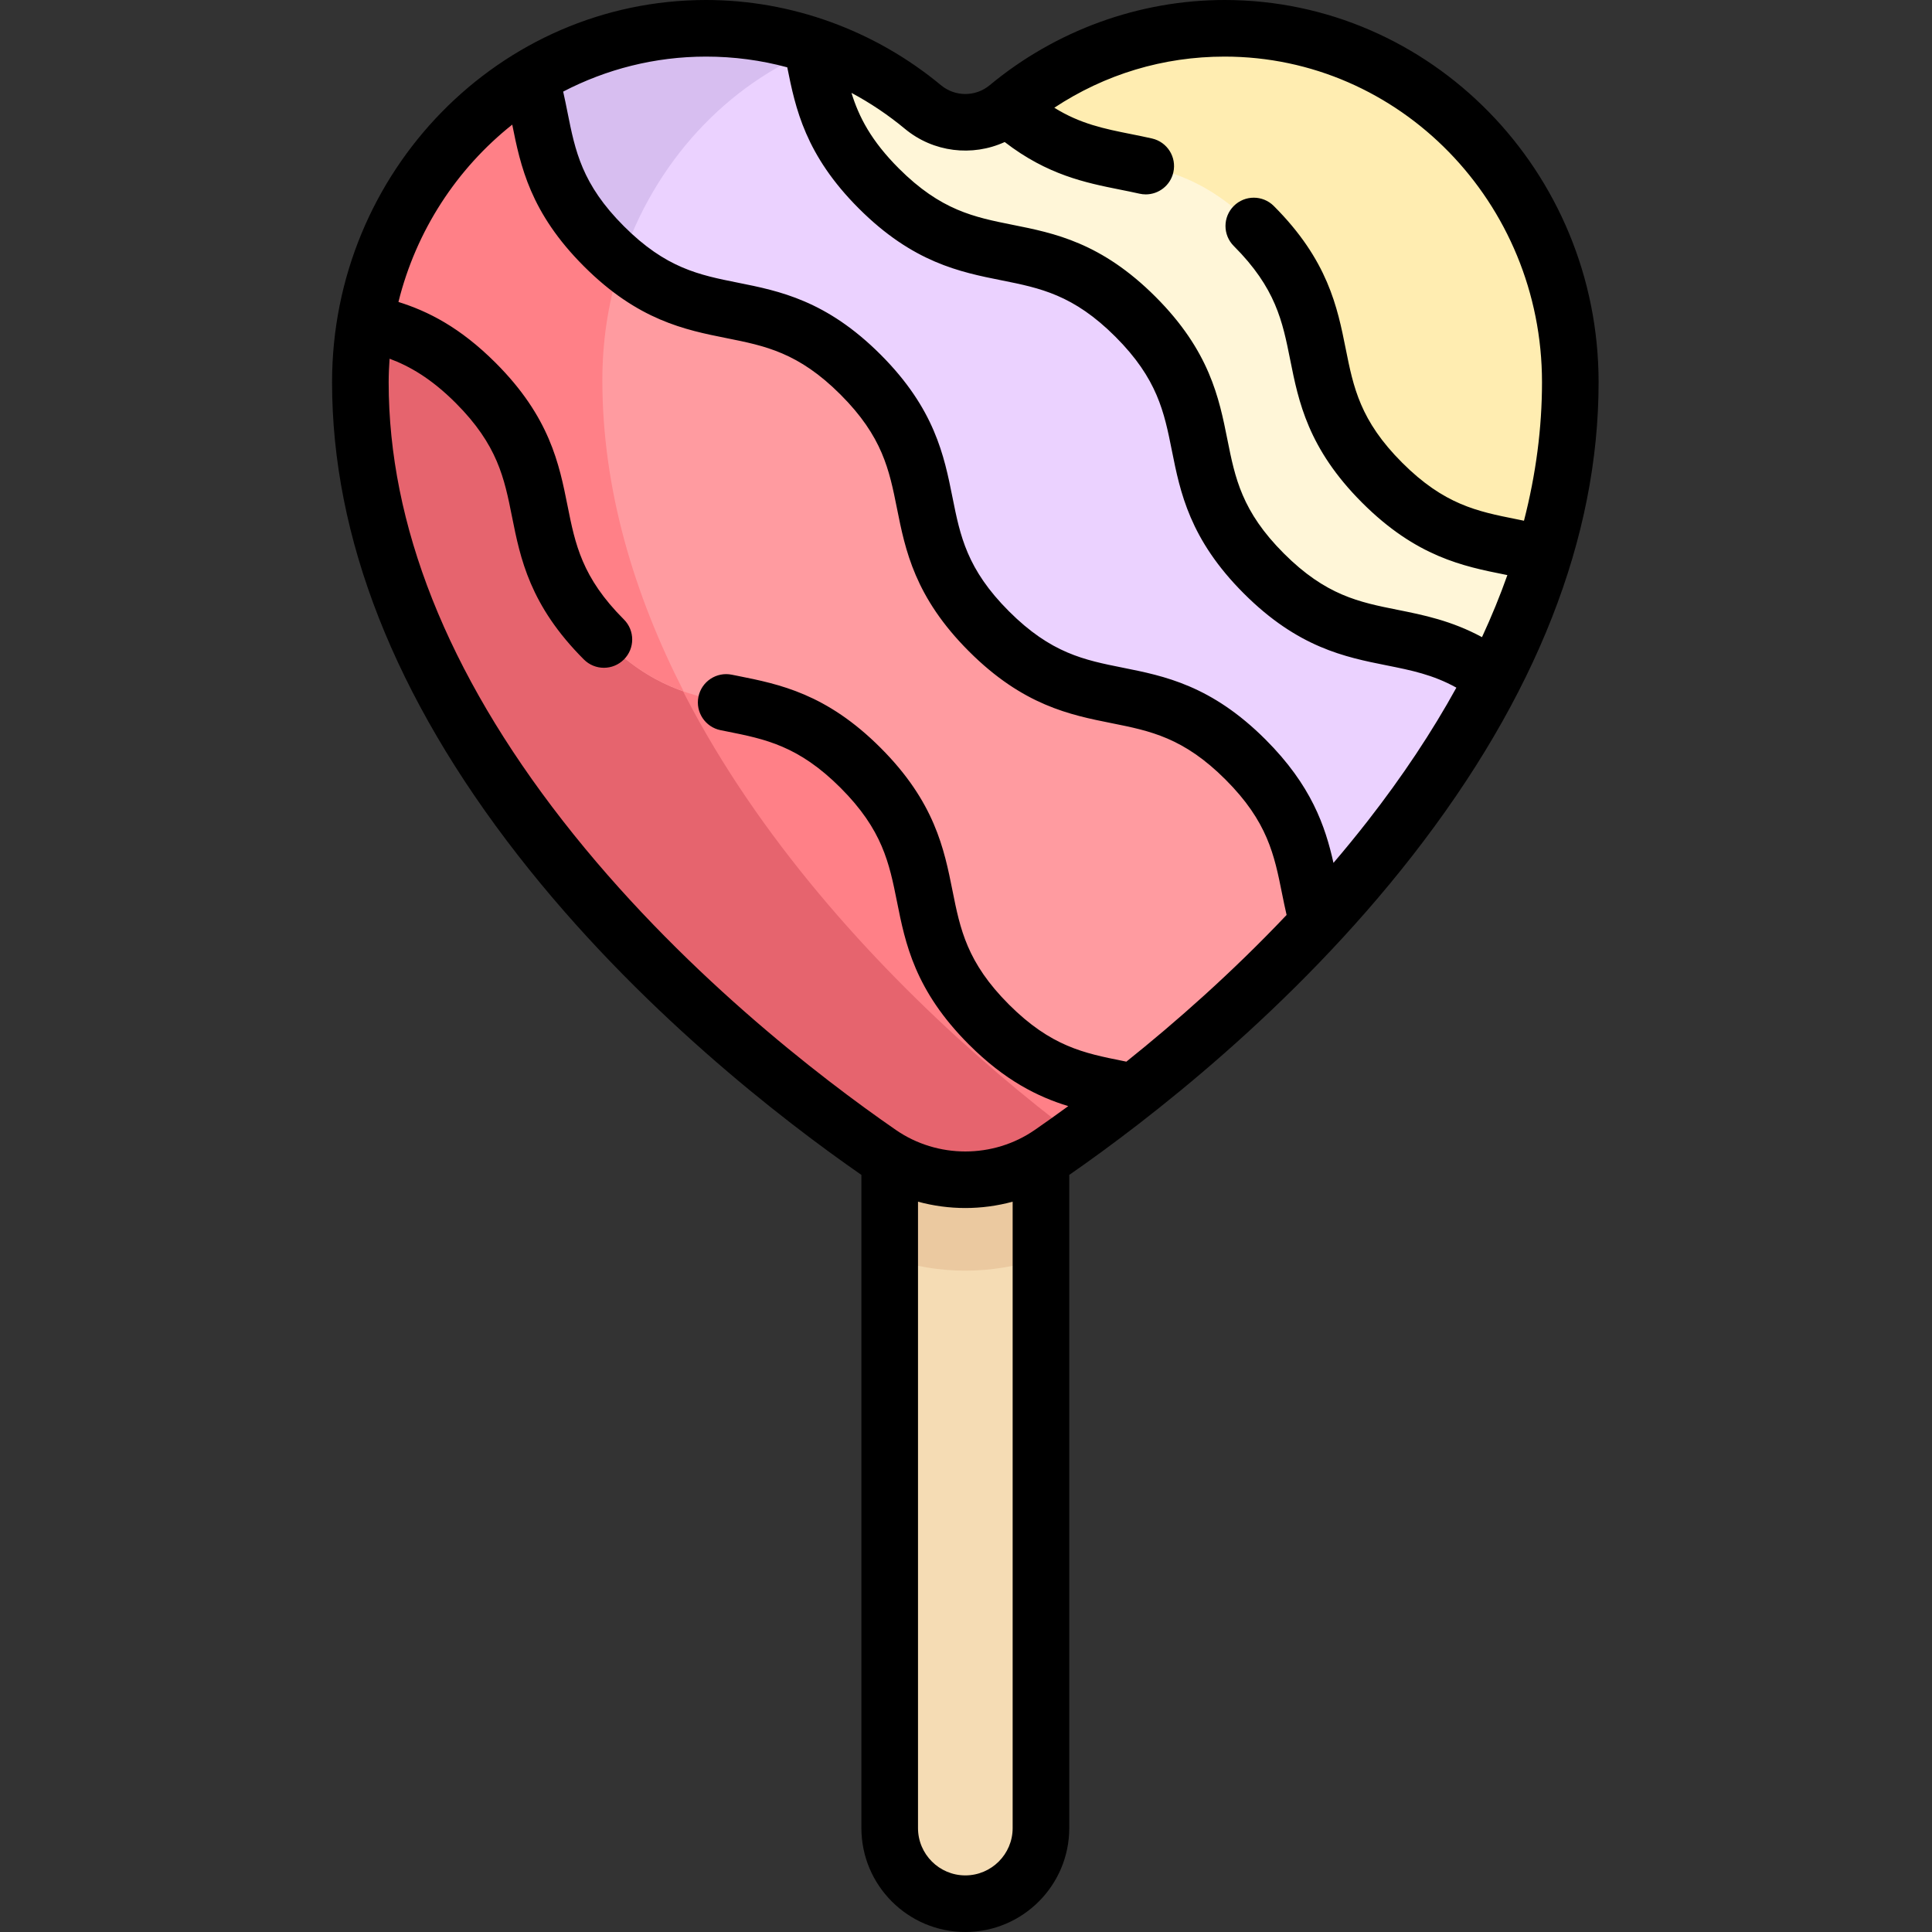 <svg height="512pt" viewBox="-88 0 512 512" width="512pt" xmlns="http://www.w3.org/2000/svg"><rect x="-88" y="0" width="512" height="512" fill="#333333" stroke="none"/><path d="m147.781 288.066v196.395c0 11.066 8.973 20.039 20.039 20.039 11.07 0 20.043-8.973 20.043-20.039v-196.395zm0 0" fill="#f5dcb4"/><path d="m147.781 333.453c6.422 2.125 13.156 3.289 20.039 3.289 6.887 0 13.617-1.164 20.043-3.289v-45.387h-40.082zm0 0" fill="#ebc9a0"/><path d="m236.531 7.5c-21.797 0-41.77 7.832-57.477 20.859-6.527 5.414-15.938 5.414-22.461 0-15.711-13.027-35.688-20.859-57.48-20.859-50.598 0-91.613 41.988-91.613 93.789 0 88.668 81.398 165.434 137.641 204.32 13.664 9.445 31.699 9.445 45.359 0 56.246-38.887 137.645-115.652 137.645-204.32 0-51.801-41.016-93.789-91.613-93.789zm0 0" fill="#ff8087"/><path d="m71.629 100.711c0-40.527 23.895-74.949 57.297-88.055-9.344-3.312-19.359-5.156-29.812-5.156-50.598 0-91.613 41.988-91.613 93.789 0 88.668 81.398 165.434 137.641 204.32 13.664 9.445 31.699 9.445 45.359 0 2.141-1.48 4.32-3.031 6.527-4.617-53.094-39.98-125.398-114.508-125.398-200.281zm0 0" fill="#e6646e"/><path d="m174.074 271.504c14.488 14.488 26.234 15.266 38.352 17.906 53.289-41.949 115.719-110.469 115.719-188.121 0-51.797-41.016-93.789-91.613-93.789-21.797 0-41.77 7.836-57.477 20.863-6.527 5.41-15.938 5.41-22.461 0-15.711-13.031-35.688-20.863-57.48-20.863-45.328 0-82.871 33.734-90.215 77.996 9.055 2.008 18.336 5.16 29.152 15.977 25.496 25.496 8.492 42.5 33.988 68 25.504 25.504 42.512 8.5 68.016 34 25.512 25.516 8.508 42.52 34.02 68.031zm0 0" fill="#ff9ba0"/><path d="m71.629 100.711c0-40.527 23.895-74.949 57.297-88.055-9.344-3.312-19.359-5.156-29.812-5.156-45.328 0-82.871 33.734-90.215 77.996 9.055 2.008 18.336 5.16 29.152 15.977 25.496 25.496 8.492 42.5 33.988 68 7.66 7.656 14.543 11.449 21.129 13.742-13.086-25.617-21.539-53.387-21.539-82.504zm0 0" fill="#ff8087"/><path d="m174.074 167.297c25.504 25.504 42.508 8.5 68.012 34.004 16.441 16.441 15.27 29.352 19.148 43.277 36.488-39.367 66.91-89.094 66.91-143.289 0-51.801-41.016-93.789-91.613-93.789-21.797 0-41.77 7.832-57.48 20.859-6.523 5.414-15.934 5.414-22.457 0-15.711-13.027-35.688-20.859-57.48-20.859-17.039 0-32.93 4.848-46.594 13.141 4.367 14.445 2.555 27.656 19.52 44.621 25.504 25.504 42.508 8.5 68.012 34.004 25.516 25.512 8.512 42.516 34.023 68.031zm0 0" fill="#ebd2ff"/><path d="m99.113 7.5c-17.039 0-32.93 4.848-46.594 13.141 4.367 14.445 2.555 27.656 19.52 44.621 1.566 1.562 3.098 2.961 4.602 4.227 8.664-26.344 27.922-47.27 52.285-56.832-9.344-3.312-19.359-5.156-29.812-5.156zm0 0" fill="#d7bef0"/><path d="m328.145 101.289c0-51.801-41.016-93.789-91.613-93.789-21.797 0-41.77 7.832-57.477 20.859-6.527 5.414-15.938 5.414-22.461 0-8.66-7.18-18.645-12.707-29.488-16.289 2.555 11.949 3.496 23.574 17.789 37.867 25.504 25.504 42.508 8.5 68.012 34 25.516 25.516 8.508 42.52 34.023 68.031 23.02 23.02 39.137 11.508 60.809 27.785 12.531-24.484 20.406-50.898 20.406-78.465zm0 0" fill="#fff6d8"/><path d="m236.531 7.5c-21.797 0-41.77 7.832-57.477 20.859-.023.02-.043.027-.066.047 23.996 21.688 40.703 6.914 65.273 31.484 25.516 25.516 8.508 42.52 34.02 68.031 16.258 16.254 29.066 15.266 42.816 18.996 4.477-14.746 7.047-30 7.047-45.629 0-51.801-41.016-93.789-91.613-93.789zm0 0" fill="#ffedb1"/><path d="m236.531 0c-22.59 0-44.703 8.023-62.266 22.59-3.734 3.094-9.152 3.094-12.887 0-17.562-14.566-39.676-22.59-62.266-22.59-54.652 0-99.113 45.438-99.113 101.289 0 41.242 16.594 83.445 49.312 125.438 31.668 40.633 70.34 70.32 90.969 84.637v173.098c0 15.184 12.355 27.539 27.543 27.539s27.539-12.355 27.539-27.539v-173.098c20.629-14.316 59.305-44.004 90.969-84.637 32.723-41.992 49.312-84.195 49.312-125.438 0-55.852-44.461-101.289-99.113-101.289zm-58.273 37.641c11.328 8.742 21.477 10.793 30.527 12.605 1.789.355 3.48.695 5.188 1.082.559.125 1.117.188 1.664.188 3.426 0 6.52-2.359 7.309-5.84.918-4.043-1.613-8.059-5.656-8.977-1.891-.43-3.758-.801-5.562-1.164-7.074-1.414-13.414-2.688-20.328-6.984 13.457-8.883 28.887-13.551 45.133-13.551 46.379 0 84.113 38.711 84.113 86.289 0 12.117-1.602 24.367-4.777 36.711-.703-.145-1.414-.293-2.105-.43-10.211-2.043-19.031-3.805-30.176-14.953-11.152-11.148-12.914-19.969-14.961-30.184-2.203-11.008-4.699-23.484-19.059-37.844-2.93-2.93-7.68-2.93-10.605 0-2.93 2.926-2.93 7.676 0 10.605 11.148 11.148 12.914 19.969 14.957 30.184 2.203 11.008 4.699 23.484 19.062 37.848 14.359 14.355 26.832 16.852 37.84 19.051.219.047.426.09.645.133-1.938 5.465-4.18 10.949-6.723 16.441-8.105-4.379-15.594-5.883-22.34-7.234-10.207-2.039-19.027-3.805-30.172-14.949-11.152-11.152-12.918-19.973-14.961-30.184-2.203-11.008-4.699-23.484-19.059-37.848-14.359-14.355-26.836-16.852-37.84-19.051-10.211-2.043-19.027-3.805-30.176-14.949-7.324-7.328-10.586-13.648-12.547-20.02 4.953 2.648 9.695 5.82 14.156 9.52 7.547 6.258 17.867 7.426 26.453 3.504zm-10.438 459.359c-6.914 0-12.539-5.625-12.539-12.539v-166c4.098 1.113 8.316 1.676 12.539 1.676 4.223 0 8.445-.562 12.543-1.676v166c0 6.914-5.625 12.539-12.543 12.539zm42.676-215.652c-.312-.062-.633-.133-.945-.195-10.211-2.043-19.027-3.805-30.176-14.949-11.148-11.152-12.914-19.973-14.957-30.184-2.203-11.008-4.699-23.488-19.062-37.848-14.359-14.359-26.832-16.855-37.84-19.055l-1.586-.316c-4.059-.82-8.016 1.805-8.84 5.863-.82 4.059 1.805 8.016 5.863 8.84l1.621.324c10.211 2.039 19.027 3.805 30.176 14.949 11.148 11.152 12.914 19.973 14.961 30.184 2.199 11.008 4.695 23.484 19.059 37.848 9.574 9.574 18.309 13.871 26.328 16.324-3.234 2.363-6.211 4.477-8.863 6.309-11.012 7.613-25.812 7.613-36.828 0-19.77-13.668-57.523-42.488-88.262-81.934-30.621-39.293-46.145-78.395-46.145-116.219 0-2.094.098-4.168.242-6.227 5.172 1.918 10.973 5.18 17.504 11.711 11.145 11.145 12.906 19.961 14.945 30.168 2.199 11.004 4.691 23.48 19.047 37.832 1.461 1.465 3.383 2.199 5.301 2.199 1.922 0 3.84-.734 5.305-2.199 2.93-2.926 2.93-7.676 0-10.605-11.145-11.141-12.906-19.957-14.945-30.164-2.199-11.008-4.688-23.48-19.043-37.836-9.43-9.426-17.922-13.688-25.766-16.145 4.695-18.938 15.52-35.375 30.16-46.996 2.184 10.934 4.762 23.312 18.988 37.539 14.355 14.359 26.832 16.852 37.836 19.051 10.211 2.043 19.031 3.809 30.176 14.953 11.152 11.152 12.914 19.969 14.961 30.184 2.203 11.008 4.699 23.484 19.059 37.848 14.359 14.359 26.836 16.852 37.84 19.051 10.211 2.043 19.031 3.809 30.176 14.953 11.156 11.156 12.922 19.98 14.969 30.195.367 1.84.766 3.742 1.207 5.672-14.629 15.434-29.527 28.527-42.465 38.875zm64.004-63.84c-2.98 3.824-6.027 7.543-9.117 11.164-2.176-9.707-5.832-20.516-17.992-32.676-14.359-14.355-26.832-16.852-37.84-19.051-10.211-2.043-19.027-3.805-30.172-14.953-11.152-11.148-12.918-19.969-14.961-30.184-2.203-11.008-4.699-23.484-19.062-37.848-14.359-14.355-26.832-16.852-37.84-19.051-10.207-2.043-19.027-3.805-30.172-14.953-11.145-11.141-12.906-19.957-14.945-30.164-.359-1.805-.73-3.641-1.156-5.516 11.391-5.918 24.25-9.277 37.871-9.277 7.375 0 14.586.965 21.52 2.844 2.176 10.898 4.793 23.23 18.957 37.395 14.359 14.359 26.832 16.855 37.84 19.055 10.207 2.043 19.027 3.805 30.172 14.949 11.152 11.152 12.918 19.973 14.961 30.188 2.203 11.008 4.699 23.48 19.059 37.844 14.359 14.359 26.836 16.855 37.844 19.055 6.52 1.305 12.293 2.465 18.488 5.906-6.457 11.719-14.27 23.488-23.453 35.273zm0 0"/></svg>